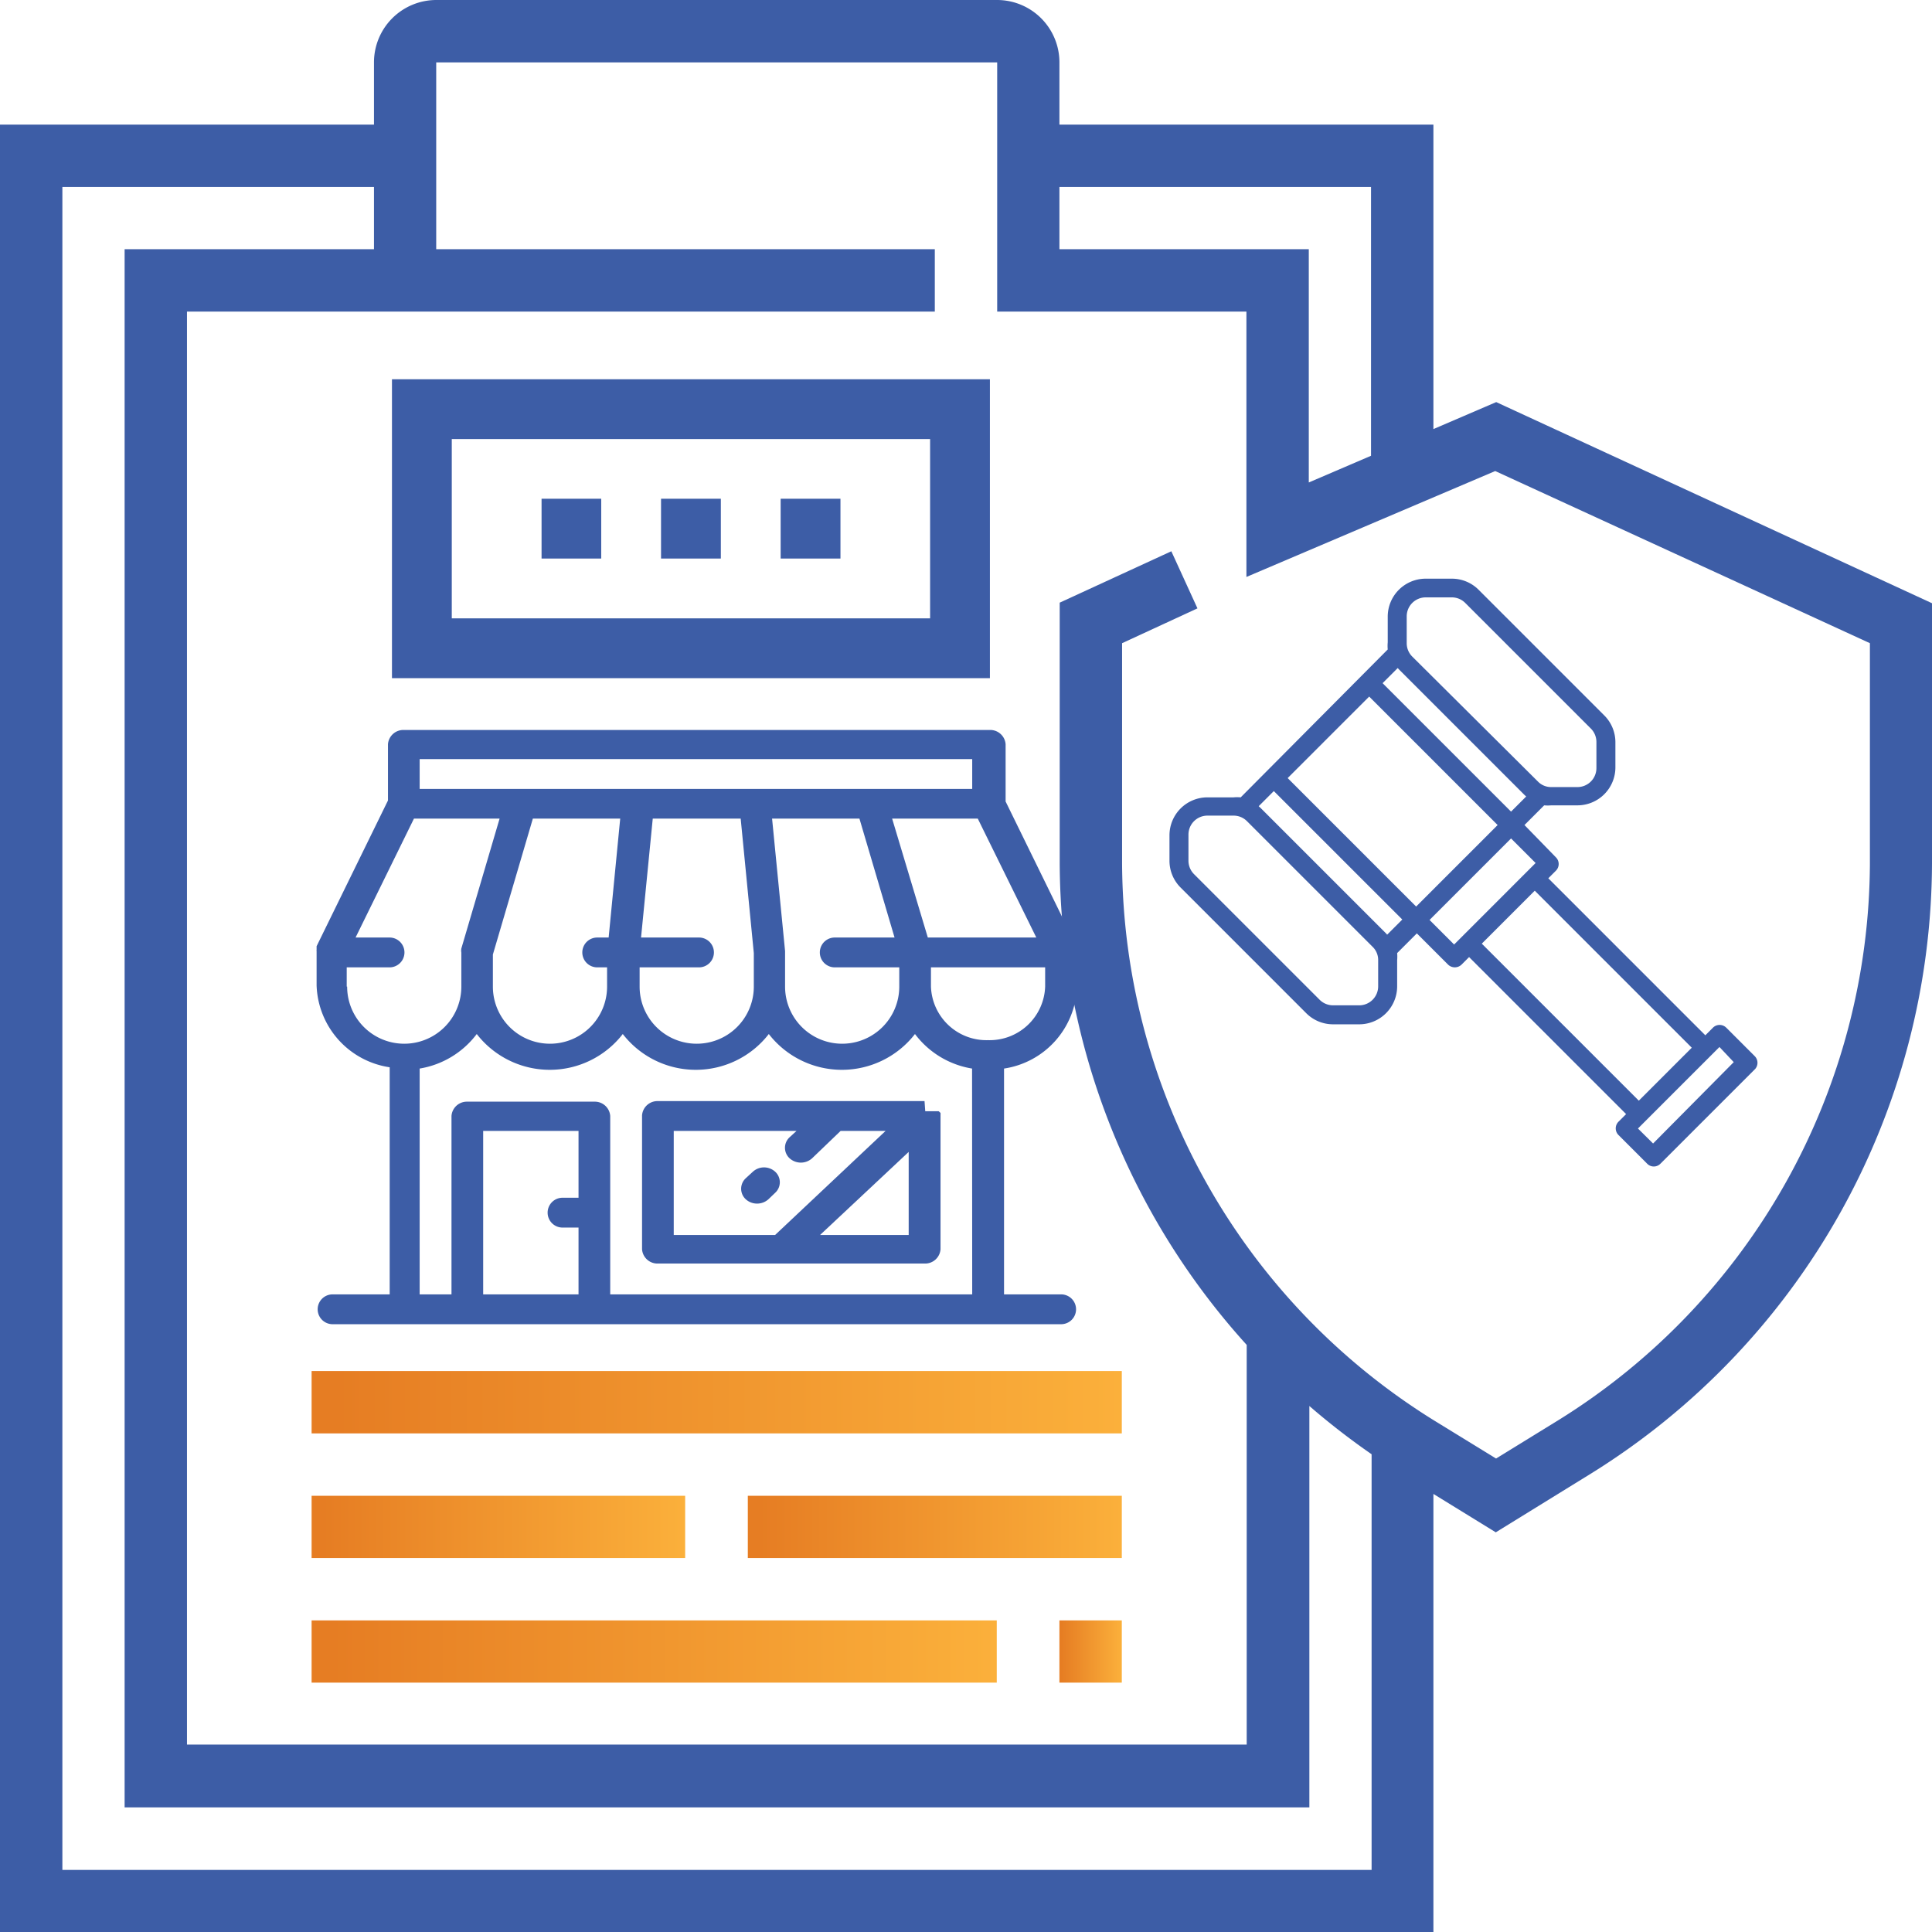 <svg xmlns="http://www.w3.org/2000/svg" xmlns:xlink="http://www.w3.org/1999/xlink" viewBox="0 0 135.35 135.35"><defs><style>.cls-1{fill:url(#Degradado_sin_nombre_18);}.cls-2{fill:url(#Degradado_sin_nombre_18-2);}.cls-3{fill:url(#Degradado_sin_nombre_18-3);}.cls-4{fill:url(#Degradado_sin_nombre_18-4);}.cls-5{fill:url(#Degradado_sin_nombre_18-5);}.cls-6{fill:#3d5da6;}</style><linearGradient id="Degradado_sin_nombre_18" x1="21.83" y1="98.24" x2="78.59" y2="98.24" gradientUnits="userSpaceOnUse"><stop offset="0.03" stop-color="#e67d23"/><stop offset="1" stop-color="#fbb03b"/></linearGradient><linearGradient id="Degradado_sin_nombre_18-2" x1="74.22" y1="115.7" x2="78.59" y2="115.7" xlink:href="#Degradado_sin_nombre_18"/><linearGradient id="Degradado_sin_nombre_18-3" x1="21.83" y1="115.7" x2="69.86" y2="115.7" xlink:href="#Degradado_sin_nombre_18"/><linearGradient id="Degradado_sin_nombre_18-4" x1="21.83" y1="106.97" x2="48.03" y2="106.97" xlink:href="#Degradado_sin_nombre_18"/><linearGradient id="Degradado_sin_nombre_18-5" x1="52.39" y1="106.97" x2="78.59" y2="106.97" xlink:href="#Degradado_sin_nombre_18"/></defs><title>Buen propietario-Ejemplo-01</title><g id="Layer_2" data-name="Layer 2"><g id="Capa_1" data-name="Capa 1"><path class="cls-1" d="M21.83,96.05H78.59v4.37H21.83Z"/><path class="cls-2" d="M74.22,113.52h4.37v4.36H74.22Z"/><path class="cls-3" d="M21.83,113.52h48v4.36h-48Z"/><path class="cls-4" d="M21.83,104.79H48v4.36H21.83Z"/><path class="cls-5" d="M52.39,104.79h26.2v4.36H52.39Z"/><path class="cls-6" d="M104.82,28.17l-4.4,1.89V8.73H74.22V4.37A4.37,4.37,0,0,0,69.86,0H30.56A4.37,4.37,0,0,0,26.2,4.37V8.73H0V135.35H100.42V104.66l4.37,2.69,6.66-4.11a50.52,50.52,0,0,0,23.9-42.75V42.26ZM96.05,13.1V31.93L91.69,33.8V17.46H74.22V13.1ZM4.37,131V13.1H26.2v4.36H8.73V126.62h83V98.5a51.22,51.22,0,0,0,4.36,3.38V131ZM131,60.49a46.13,46.13,0,0,1-21.82,39l-4.37,2.69-4.38-2.69a46.16,46.16,0,0,1-21.82-39V45.06l5.28-2.44-1.83-4-7.82,3.6V60.48a50.55,50.55,0,0,0,13.1,33.74v28H13.1V21.83H65.49V17.46H30.56V4.37h39.3V21.83H87.32V40.42L104.75,33,131,45.06Z"/><path class="cls-6" d="M122.94,74l-2-2a.66.66,0,0,0-.94,0l-.53.53-11-11,.53-.53a.66.66,0,0,0,0-.94L106.8,57.8l1.38-1.38a2.73,2.73,0,0,0,.5,0h1.83a2.66,2.66,0,0,0,2.66-2.66V52a2.65,2.65,0,0,0-.78-1.88l-8.8-8.8a2.65,2.65,0,0,0-1.88-.78H99.88a2.66,2.66,0,0,0-2.66,2.66V45a2.73,2.73,0,0,0,0,.5L86.92,55.86a2.73,2.73,0,0,0-.5,0H84.59a2.66,2.66,0,0,0-2.66,2.66V60.3a2.65,2.65,0,0,0,.78,1.88l8.8,8.8a2.65,2.65,0,0,0,1.88.78h1.83a2.66,2.66,0,0,0,2.66-2.66V67.27a2.73,2.73,0,0,0,0-.5l1.38-1.38,2.19,2.19a.68.68,0,0,0,.94,0l.53-.53,11,11-.53.53a.66.66,0,0,0,0,.94l2,2a.65.65,0,0,0,.94,0l6.64-6.64A.66.66,0,0,0,122.94,74ZM99.21,63.51l-9-9,5.71-5.71,9,9Zm-.66-20.33a1.33,1.33,0,0,1,1.33-1.33h1.83a1.33,1.33,0,0,1,.94.39l8.8,8.8a1.33,1.33,0,0,1,.39.94v1.83a1.33,1.33,0,0,1-1.33,1.33h-1.83a1.28,1.28,0,0,1-.94-.39L98.94,46a1.32,1.32,0,0,1-.39-.94ZM98,46.89l8.8,8.8.12.11-1.06,1.06-9-9,1.06-1.06ZM96.55,69.1a1.33,1.33,0,0,1-1.33,1.33H93.39a1.33,1.33,0,0,1-.94-.39l-8.8-8.8a1.33,1.33,0,0,1-.39-.94V58.47a1.33,1.33,0,0,1,1.33-1.33h1.83a1.32,1.32,0,0,1,.94.39l8.8,8.8a1.28,1.28,0,0,1,.39.94Zm.55-3.71-8.8-8.8-.12-.11,1.06-1.06,9,9-1.06,1.06Zm3.05-.94,5.71-5.71,1.72,1.72-5.71,5.71Zm3.66,1.66,3.71-3.71,11,11-3.71,3.71Zm12,14-1.06-1.05,5.71-5.71,1,1.06Z"/><path class="cls-6" d="M75.45,69.12V66.6s0-.06,0-.09v0s0,0,0-.08v0a.25.25,0,0,0,0-.07h0l-5-10.21V52.14a1.08,1.08,0,0,0-1.12-1H28.29a1.08,1.08,0,0,0-1.11,1v3.94l-5,10.21h0l0,.07v0l0,.08v0s0,.06,0,.09v0a.37.37,0,0,0,0,.11v2.39a6,6,0,0,0,5.12,5.74V90.68h-4a1,1,0,1,0,0,2.09H74.34a1,1,0,1,0,0-2.09h-4V74.86A6,6,0,0,0,75.45,69.12ZM72.6,65.68H65L62.5,57.35h6ZM55,66.63l-.91-9.28h6.12l2.46,8.33H58.48a1,1,0,1,0,0,2.09H63v1.35a4,4,0,0,1-8,0V66.73S55,66.66,55,66.63ZM29.4,53.18H68.11v2.09H29.4Zm19.51,12.5h-4l.82-8.33h6.16l.92,9.42v2.35a4,4,0,0,1-8,0V67.77h4.16a1,1,0,1,0,0-2.09Zm-7.08,2.09h.7v1.35a4,4,0,0,1-8,0V66.87l2.8-9.52h6.12l-.81,8.33h-.8a1,1,0,1,0,0,2.09ZM24.29,69.12V67.77h3a1,1,0,1,0,0-2.09H24.91L29,57.35h6l-2.68,9.1a.86.86,0,0,0,0,.28v2.39a4,4,0,0,1-8,0ZM40.53,83.91H39.41a1,1,0,1,0,0,2.09h1.12v4.68H33.85V79.23h6.68Zm27.58,6.77H42.75V78.18a1.08,1.08,0,0,0-1.11-1h-8.9a1.08,1.08,0,0,0-1.11,1v12.5H29.4V74.86a6.28,6.28,0,0,0,4-2.42,6.47,6.47,0,0,0,10.23,0,6.47,6.47,0,0,0,10.23,0,6.48,6.48,0,0,0,10.24,0,6.26,6.26,0,0,0,4,2.42Zm1.11-17.81a3.89,3.89,0,0,1-4-3.75V67.77h8v1.35A3.89,3.89,0,0,1,69.22,72.87Z"/><path class="cls-6" d="M64.77,77.14H46.09a1.08,1.08,0,0,0-1.11,1v9.38a1.08,1.08,0,0,0,1.11,1H64.77a1.08,1.08,0,0,0,1.12-1V78.18s0-.06,0-.1a.06.06,0,0,0,0,0,.13.13,0,0,0,0-.06.09.09,0,0,0,0,0s0,0,0-.05,0,0,0,0,0,0,0,0l0,0,0,0,0,0,0,0,0,0,0,0-.06-.06h0l-.07-.06,0,0,0,0,0,0,0,0,0,0,0,0,0,0H65.1l0,0h-.28ZM47.2,86.52V79.23h8.6l-.48.44a1,1,0,0,0,0,1.48,1.18,1.18,0,0,0,1.57,0l2-1.92h3.15L54.3,86.52Zm16.46,0H57.45l6.21-5.82Z"/><path class="cls-6" d="M52.74,82.09l-.49.45a1,1,0,0,0,0,1.48,1.16,1.16,0,0,0,.79.3,1.18,1.18,0,0,0,.79-.3l.48-.46a1,1,0,0,0,0-1.47A1.16,1.16,0,0,0,52.74,82.09Z"/><path class="cls-6" d="M69.35,26.57H27.46V47.51H69.35ZM65.16,43.32H31.65V30.76H65.16Z"/><path class="cls-6" d="M46.31,34.94H50.5v4.19H46.31Z"/><path class="cls-6" d="M54.69,34.94h4.19v4.19H54.69Z"/><path class="cls-6" d="M37.94,34.94h4.18v4.19H37.94Z"/></g></g></svg>